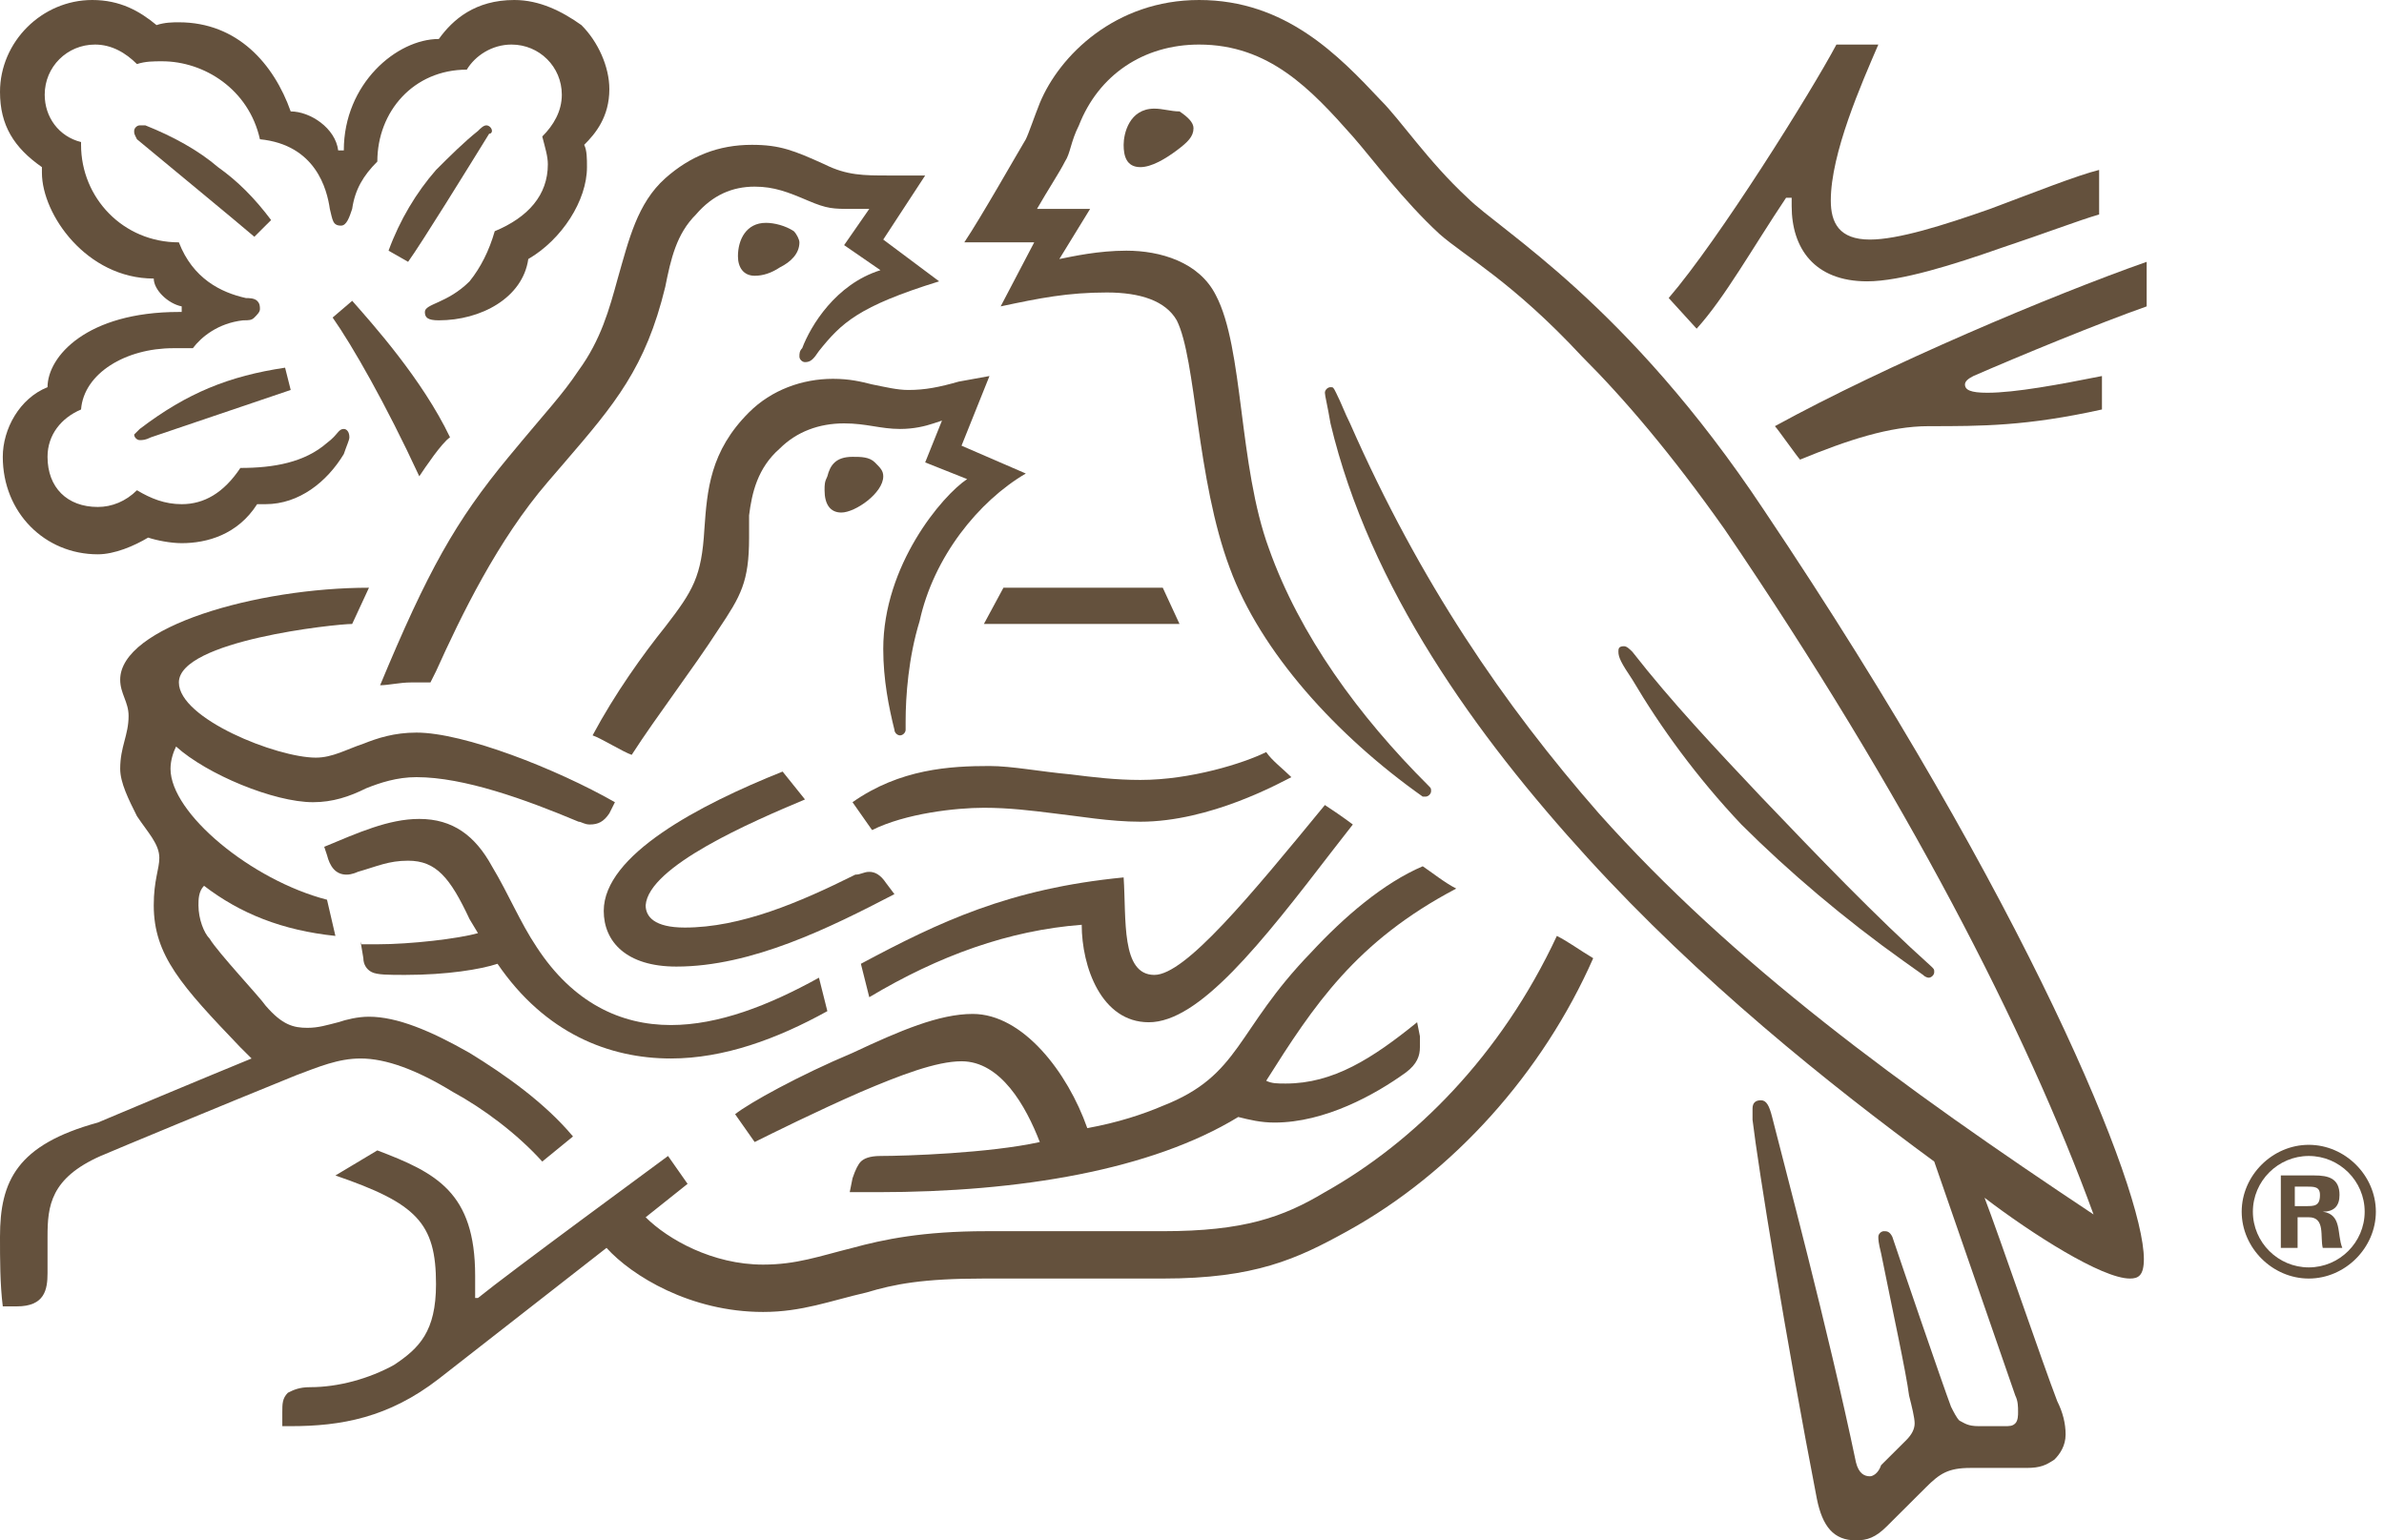 <svg width="65" height="42" viewBox="0 0 65 42" fill="none" xmlns="http://www.w3.org/2000/svg">
<path d="M13.413 3.57C13.413 3.494 13.337 3.418 13.261 3.418C13.185 3.418 13.108 3.494 13.032 3.57C12.651 3.873 12.27 4.253 11.889 4.633C11.356 5.241 10.898 6 10.594 6.835L11.127 7.139C11.508 6.608 12.727 4.633 13.337 3.646C13.413 3.646 13.413 3.57 13.413 3.57Z" fill="#64513D"/>
<path d="M9.069 8.658C9.603 9.418 10.517 11.012 11.432 12.987C11.584 12.759 12.041 12.076 12.27 11.924C11.508 10.329 10.136 8.81 9.603 8.202L9.069 8.658Z" fill="#64513D"/>
<path d="M51.899 26.203L52.432 26.582C52.508 26.658 52.585 26.658 52.585 26.658C52.661 26.658 52.737 26.582 52.737 26.506C52.737 26.43 52.737 26.43 52.661 26.355C51.137 24.988 49.536 23.317 48.012 21.722C46.793 20.43 45.574 19.139 44.507 17.772C44.43 17.696 44.354 17.62 44.278 17.62C44.126 17.62 44.126 17.696 44.126 17.772C44.126 17.924 44.202 18.076 44.507 18.532C45.269 19.823 46.259 21.19 47.479 22.481C48.774 23.772 50.298 25.063 51.899 26.203Z" fill="#64513D"/>
<path d="M21.263 7.291C21.568 7.139 21.796 6.911 21.796 6.608C21.796 6.532 21.72 6.38 21.644 6.304C21.415 6.152 21.11 6.076 20.882 6.076C20.348 6.076 20.12 6.532 20.12 6.987C20.12 7.291 20.272 7.519 20.577 7.519C20.805 7.519 21.034 7.443 21.263 7.291Z" fill="#64513D"/>
<path d="M31.474 2.962C30.789 2.962 30.636 3.645 30.636 3.949C30.636 4.253 30.712 4.557 31.093 4.557C31.398 4.557 31.779 4.329 32.084 4.101C32.389 3.873 32.541 3.721 32.541 3.494C32.541 3.342 32.389 3.19 32.16 3.038C31.932 3.038 31.703 2.962 31.474 2.962Z" fill="#64513D"/>
<path d="M24.768 10.633C24.463 10.633 24.159 10.557 23.777 10.481C23.473 10.405 23.168 10.329 22.71 10.329C21.872 10.329 21.034 10.633 20.424 11.241C19.357 12.304 19.281 13.367 19.205 14.43C19.129 15.722 18.9 16.101 18.138 17.089C17.528 17.848 16.766 18.911 16.157 20.051C16.385 20.127 16.995 20.506 17.223 20.582C17.909 19.519 18.9 18.228 19.586 17.165C20.196 16.253 20.424 15.873 20.424 14.658C20.424 14.43 20.424 14.278 20.424 14.051C20.5 13.443 20.653 12.759 21.262 12.228C21.72 11.772 22.329 11.544 23.015 11.544C23.625 11.544 24.006 11.696 24.54 11.696C24.921 11.696 25.225 11.62 25.454 11.544L25.683 11.468L25.225 12.608L26.369 13.063C25.683 13.519 24.082 15.418 24.082 17.696C24.082 18.532 24.235 19.291 24.387 19.899C24.387 19.975 24.463 20.051 24.54 20.051C24.616 20.051 24.692 19.975 24.692 19.899V19.671C24.692 18.987 24.768 17.924 25.073 16.937C25.454 15.19 26.673 13.671 27.969 12.911L26.216 12.152L26.978 10.253L26.14 10.405C25.607 10.557 25.225 10.633 24.768 10.633Z" fill="#64513D"/>
<path d="M3.658 11.848C3.658 11.924 3.734 12 3.81 12C3.887 12 3.963 12 4.115 11.924L7.926 10.633L7.773 10.025C6.249 10.253 5.106 10.709 3.81 11.696C3.734 11.772 3.658 11.848 3.658 11.848Z" fill="#64513D"/>
<path d="M53.804 10.253C55.023 9.721 57.233 8.81 58.529 8.354V7.139C55.938 8.051 51.441 9.949 48.393 11.62C48.469 11.696 49.003 12.456 49.079 12.532C50.374 12 51.518 11.62 52.585 11.62C54.033 11.62 55.252 11.62 57.31 11.165V10.253C56.166 10.481 54.947 10.709 54.185 10.709C53.728 10.709 53.575 10.633 53.575 10.481C53.575 10.405 53.651 10.329 53.804 10.253Z" fill="#64513D"/>
<path d="M40.01 5.392C38.943 4.405 38.181 3.266 37.647 2.734C36.504 1.519 35.056 0 32.694 0C30.407 0 28.883 1.519 28.35 2.81C28.198 3.19 28.045 3.646 27.969 3.797C27.74 4.177 26.75 5.924 26.292 6.608H28.198L27.283 8.354C28.35 8.127 29.112 7.975 30.179 7.975C31.093 7.975 31.779 8.203 32.084 8.734C32.618 9.797 32.618 13.063 33.532 15.494C34.37 17.772 36.428 20.051 38.791 21.721H38.867C38.943 21.721 39.019 21.646 39.019 21.57C39.019 21.494 39.019 21.494 38.943 21.418C37.038 19.519 35.437 17.317 34.599 14.962C33.761 12.684 33.913 9.494 33.151 8.051C32.694 7.139 31.627 6.835 30.712 6.835C29.95 6.835 29.264 6.987 28.883 7.063L29.722 5.696H28.274C28.578 5.165 28.883 4.709 29.036 4.405C29.188 4.177 29.188 3.873 29.417 3.418C29.95 2.051 31.17 1.215 32.694 1.215C34.599 1.215 35.742 2.43 36.885 3.722C37.419 4.329 38.257 5.468 39.248 6.38C39.934 6.987 41.229 7.671 43.135 9.722C44.278 10.861 45.573 12.38 47.021 14.43C51.975 21.721 55.252 28.101 57.081 33.114C51.822 29.62 47.25 26.279 43.592 22.177C41.001 19.215 38.714 15.873 36.809 11.544C36.657 11.241 36.581 11.013 36.428 10.709C36.352 10.557 36.352 10.557 36.276 10.557C36.2 10.557 36.123 10.633 36.123 10.709C36.123 10.785 36.2 11.089 36.276 11.544C37.343 16.025 40.239 20.051 43.287 23.392C46.335 26.734 49.841 29.544 52.737 31.671L54.947 38.051C55.023 38.203 55.023 38.354 55.023 38.506C55.023 38.582 55.023 38.734 54.947 38.81C54.871 38.886 54.795 38.886 54.642 38.886H53.956C53.651 38.886 53.575 38.81 53.423 38.734C53.347 38.658 53.27 38.506 53.194 38.354C52.965 37.747 51.822 34.405 51.594 33.721C51.517 33.57 51.441 33.57 51.365 33.57C51.289 33.57 51.213 33.646 51.213 33.721C51.213 33.797 51.213 33.873 51.289 34.177C51.594 35.696 51.975 37.443 52.051 38.051C52.127 38.354 52.203 38.658 52.203 38.81C52.203 38.962 52.127 39.114 51.975 39.266L51.289 39.949C51.213 40.177 51.06 40.253 50.984 40.253C50.832 40.253 50.679 40.177 50.603 39.873C49.841 36.228 48.622 31.671 48.317 30.456C48.24 30.152 48.164 30 48.012 30C47.859 30 47.783 30.076 47.783 30.228C47.783 30.304 47.783 30.456 47.783 30.532C47.936 31.823 48.698 36.532 49.536 40.861C49.688 41.62 49.993 42 50.603 42C50.908 42 51.136 41.924 51.441 41.62C51.899 41.165 51.975 41.089 52.508 40.557C52.889 40.177 53.118 40.025 53.728 40.025H55.252C55.633 40.025 55.785 39.949 56.014 39.797C56.166 39.646 56.319 39.418 56.319 39.114C56.319 38.81 56.242 38.506 56.09 38.203C55.709 37.215 54.49 33.646 54.109 32.658C55.404 33.646 57.309 34.861 58.072 34.861C58.3 34.861 58.453 34.785 58.453 34.329C58.453 32.43 55.328 24.683 48.088 13.899C44.354 8.278 40.924 6.304 40.01 5.392Z" fill="#64513D"/>
<path d="M50.07 1.215C49.384 2.506 46.869 6.532 45.497 8.126L46.259 8.962C47.021 8.126 47.783 6.759 48.698 5.392H48.85C48.85 5.468 48.85 5.544 48.85 5.62C48.85 6.759 49.46 7.671 50.908 7.671C51.822 7.671 53.27 7.215 54.566 6.759C55.709 6.38 56.7 6 57.233 5.848V4.633C56.624 4.785 55.48 5.24 54.261 5.696C52.966 6.152 51.746 6.532 50.984 6.532C50.146 6.532 49.917 6.076 49.917 5.468C49.917 4.177 50.755 2.278 51.213 1.215H50.07Z" fill="#64513D"/>
<path d="M10.745 37.215C10.059 37.595 9.221 37.823 8.459 37.823C8.154 37.823 8.002 37.899 7.849 37.975C7.697 38.127 7.697 38.279 7.697 38.506V38.886H7.925C9.297 38.886 10.593 38.658 11.964 37.595L16.537 34.025C17.223 34.785 18.823 35.772 20.805 35.772C21.872 35.772 22.634 35.468 23.625 35.241C24.387 35.013 25.149 34.861 26.825 34.861H31.703C34.218 34.861 35.361 34.329 36.733 33.57C39.629 31.975 42.067 29.241 43.439 26.127C43.058 25.899 42.753 25.671 42.448 25.519C40.924 28.785 38.562 31.139 36.123 32.506C34.98 33.19 33.913 33.57 31.703 33.57H26.901C25.149 33.57 24.082 33.797 23.244 34.025C22.329 34.253 21.719 34.481 20.805 34.481C19.433 34.481 18.214 33.797 17.604 33.19L18.747 32.279L18.214 31.519C17.909 31.747 13.87 34.709 13.031 35.392H12.955C12.955 35.165 12.955 35.013 12.955 34.785C12.955 32.506 11.888 31.975 10.288 31.367L9.145 32.051C11.355 32.81 11.888 33.342 11.888 35.013C11.888 36.304 11.431 36.76 10.745 37.215Z" fill="#64513D"/>
<path d="M4.877 8.506C2.362 8.506 1.296 9.722 1.296 10.557C0.533 10.861 0.076 11.696 0.076 12.456C0.076 13.975 1.219 15.114 2.667 15.114C3.125 15.114 3.658 14.886 4.039 14.658C4.268 14.734 4.649 14.81 4.954 14.81C5.639 14.81 6.478 14.582 7.011 13.747C7.087 13.747 7.164 13.747 7.24 13.747C8.154 13.747 8.916 13.139 9.374 12.38C9.45 12.152 9.526 12 9.526 11.924C9.526 11.772 9.45 11.696 9.374 11.696C9.221 11.696 9.221 11.848 8.916 12.076C8.307 12.608 7.469 12.759 6.554 12.759C6.097 13.443 5.563 13.747 4.954 13.747C4.496 13.747 4.115 13.595 3.734 13.367C3.429 13.671 3.048 13.823 2.667 13.823C1.829 13.823 1.296 13.291 1.296 12.456C1.296 11.848 1.677 11.392 2.21 11.165C2.286 10.177 3.429 9.494 4.725 9.494C4.877 9.494 5.106 9.494 5.258 9.494C5.487 9.19 5.944 8.81 6.63 8.734C6.783 8.734 6.859 8.734 6.935 8.658C7.011 8.582 7.087 8.506 7.087 8.43C7.087 8.354 7.087 8.278 7.011 8.203C6.935 8.127 6.783 8.127 6.706 8.127C6.021 7.975 5.258 7.595 4.877 6.608C3.353 6.608 2.21 5.392 2.21 3.949V3.873C1.6 3.722 1.219 3.19 1.219 2.582C1.219 1.823 1.829 1.215 2.591 1.215C3.048 1.215 3.429 1.443 3.734 1.747C3.963 1.671 4.192 1.671 4.42 1.671C5.563 1.671 6.783 2.43 7.087 3.797C8.612 3.949 8.916 5.165 8.993 5.696C9.069 6 9.069 6.152 9.298 6.152C9.45 6.152 9.526 5.924 9.602 5.696C9.679 5.165 9.907 4.785 10.288 4.405C10.288 3.038 11.279 1.899 12.727 1.899C12.956 1.519 13.413 1.215 13.946 1.215C14.708 1.215 15.318 1.823 15.318 2.582C15.318 3.038 15.089 3.418 14.785 3.722C14.861 4.025 14.937 4.253 14.937 4.481C14.937 5.316 14.404 5.924 13.489 6.304C13.337 6.835 13.108 7.291 12.803 7.671C12.194 8.278 11.584 8.278 11.584 8.506C11.584 8.658 11.66 8.734 11.965 8.734C13.108 8.734 14.251 8.127 14.404 7.063C15.318 6.532 16.004 5.468 16.004 4.557C16.004 4.329 16.004 4.101 15.928 3.949C16.233 3.646 16.614 3.19 16.614 2.43C16.614 1.823 16.309 1.139 15.852 0.684C15.318 0.304 14.708 0 14.023 0C12.956 0 12.346 0.532 11.965 1.063C10.822 1.063 9.374 2.278 9.374 4.101H9.221C9.145 3.494 8.459 3.038 7.926 3.038C7.469 1.747 6.478 0.608 4.877 0.608C4.725 0.608 4.496 0.608 4.268 0.684C3.81 0.304 3.277 0 2.515 0C1.143 0 0 1.139 0 2.506C0 3.418 0.381 4.025 1.143 4.557V4.709C1.143 5.848 2.362 7.595 4.192 7.595C4.192 7.899 4.573 8.278 4.954 8.354V8.506H4.877Z" fill="#64513D"/>
<path d="M24.234 4.785C23.549 4.785 23.091 4.785 22.482 4.481C21.643 4.101 21.262 3.949 20.5 3.949C19.586 3.949 18.823 4.253 18.138 4.861C17.375 5.544 17.147 6.532 16.842 7.595C16.613 8.43 16.385 9.266 15.775 10.101C15.318 10.785 14.937 11.165 13.87 12.456C12.422 14.203 11.66 15.57 10.364 18.684C10.593 18.684 10.898 18.608 11.203 18.608C11.355 18.608 11.507 18.608 11.736 18.608L11.888 18.304C12.574 16.785 13.565 14.734 14.937 13.139L15.394 12.608C16.766 11.013 17.604 10.025 18.138 7.823C18.29 7.063 18.442 6.38 18.976 5.848C19.433 5.317 19.967 5.089 20.576 5.089C21.11 5.089 21.491 5.241 22.024 5.468C22.558 5.696 22.71 5.696 23.244 5.696C23.396 5.696 23.549 5.696 23.701 5.696L23.015 6.684L24.006 7.367C22.786 7.747 22.101 8.886 21.872 9.494C21.796 9.57 21.796 9.646 21.796 9.722C21.796 9.798 21.872 9.874 21.948 9.874C22.101 9.874 22.177 9.798 22.329 9.57C22.939 8.81 23.396 8.355 25.606 7.671L24.082 6.532L25.225 4.785H24.234Z" fill="#64513D"/>
<path d="M31.703 16.025H27.359L26.826 17.013H32.16L31.703 16.025Z" fill="#64513D"/>
<path d="M39.705 24.228C39.4 24.076 39.019 23.772 38.791 23.62C37.724 24.076 36.657 24.988 35.742 25.975C33.684 28.101 33.837 29.317 31.703 30.152C31.169 30.38 30.484 30.608 29.645 30.76C29.112 29.241 27.892 27.646 26.521 27.646C25.606 27.646 24.539 28.101 23.244 28.709C21.796 29.317 20.424 30.076 20.043 30.38L20.576 31.139C21.034 30.912 22.253 30.304 23.472 29.772C24.539 29.317 25.53 28.937 26.216 28.937C27.283 28.937 27.969 30.152 28.35 31.139C26.978 31.443 24.692 31.519 24.006 31.519C23.701 31.519 23.549 31.595 23.472 31.671C23.396 31.747 23.32 31.899 23.244 32.127L23.168 32.506H23.93C27.816 32.506 31.398 31.899 33.761 30.456C34.066 30.532 34.37 30.608 34.751 30.608C36.123 30.608 37.495 29.848 38.333 29.241C38.638 29.013 38.714 28.785 38.714 28.557C38.714 28.481 38.714 28.329 38.714 28.253L38.638 27.873C37.419 28.861 36.352 29.544 35.056 29.544C34.828 29.544 34.675 29.544 34.523 29.468C35.818 27.418 36.962 25.671 39.705 24.228Z" fill="#64513D"/>
<path d="M31.474 26.582C30.56 26.582 30.712 25.063 30.636 23.924C27.512 24.228 25.606 25.139 23.472 26.279L23.701 27.19C25.606 26.051 27.512 25.367 29.493 25.215C29.493 26.355 30.026 27.873 31.322 27.873C32.694 27.873 34.37 25.747 36.352 23.165L36.885 22.481C36.58 22.253 36.352 22.101 36.123 21.95C34.066 24.456 32.313 26.582 31.474 26.582Z" fill="#64513D"/>
<path d="M23.777 22.633C24.692 22.177 26.064 22.025 26.826 22.025C27.512 22.025 28.121 22.101 28.731 22.177C29.417 22.253 30.255 22.405 31.093 22.405C32.999 22.405 34.904 21.342 35.209 21.19C34.98 20.962 34.675 20.734 34.523 20.506C33.913 20.81 32.465 21.266 31.093 21.266C30.408 21.266 29.798 21.19 29.188 21.114C28.35 21.038 27.588 20.886 26.978 20.886C25.911 20.886 24.54 20.962 23.244 21.873L23.777 22.633Z" fill="#64513D"/>
<path d="M9.831 25.671L9.907 26.127C9.907 26.279 9.983 26.43 10.136 26.506C10.288 26.582 10.593 26.582 11.05 26.582C12.193 26.582 13.108 26.43 13.565 26.279C14.861 28.177 16.613 28.861 18.29 28.861C19.738 28.861 21.186 28.329 22.558 27.57L22.329 26.658C20.957 27.418 19.586 27.949 18.29 27.949C16.918 27.949 15.623 27.342 14.632 25.823C14.175 25.139 13.87 24.38 13.413 23.62C12.955 22.785 12.346 22.329 11.431 22.329C10.593 22.329 9.755 22.709 8.84 23.089L8.916 23.316C8.993 23.62 9.145 23.848 9.45 23.848C9.602 23.848 9.755 23.772 9.755 23.772C10.288 23.62 10.593 23.468 11.126 23.468C11.889 23.468 12.27 23.924 12.803 25.063L13.032 25.443C12.498 25.595 11.203 25.747 10.288 25.747H9.831V25.671Z" fill="#64513D"/>
<path d="M21.948 21.798L21.338 21.038C19.052 21.95 16.461 23.317 16.461 24.836C16.461 25.671 17.071 26.355 18.442 26.355C20.5 26.355 22.634 25.291 24.387 24.38L24.158 24.076C24.006 23.848 23.853 23.772 23.701 23.772C23.548 23.772 23.472 23.848 23.32 23.848C21.796 24.608 20.195 25.291 18.671 25.291C17.833 25.291 17.604 24.988 17.604 24.684C17.68 23.62 20.5 22.405 21.948 21.798Z" fill="#64513D"/>
<path d="M23.854 12.608C23.701 12.456 23.472 12.456 23.244 12.456C22.787 12.456 22.634 12.684 22.558 12.988C22.482 13.139 22.482 13.215 22.482 13.367C22.482 13.747 22.634 13.975 22.939 13.975C23.32 13.975 24.082 13.443 24.082 12.988C24.082 12.836 24.006 12.76 23.854 12.608Z" fill="#64513D"/>
<path d="M0.076 35.62H0.457C1.219 35.62 1.296 35.165 1.296 34.709C1.296 34.405 1.296 34.101 1.296 33.722C1.296 32.886 1.372 32.127 2.744 31.519C3.277 31.291 6.021 30.152 8.078 29.317C8.688 29.089 9.221 28.861 9.831 28.861C10.517 28.861 11.355 29.165 12.346 29.772C13.184 30.228 14.099 30.912 14.785 31.671L15.623 30.987C14.861 30.076 13.794 29.317 12.803 28.709C11.736 28.101 10.822 27.722 10.06 27.722C9.755 27.722 9.45 27.797 9.221 27.873C8.916 27.949 8.688 28.025 8.383 28.025C8.002 28.025 7.697 27.949 7.24 27.418C7.087 27.19 5.944 25.975 5.716 25.595C5.563 25.443 5.411 25.063 5.411 24.684C5.411 24.532 5.411 24.304 5.563 24.152C6.554 24.912 7.697 25.367 9.145 25.519L8.916 24.532C6.859 24 4.649 22.177 4.649 20.962C4.649 20.734 4.725 20.506 4.801 20.355C5.639 21.114 7.469 21.873 8.535 21.873C9.069 21.873 9.526 21.722 9.983 21.494C10.364 21.342 10.822 21.19 11.355 21.19C12.651 21.19 14.327 21.797 15.775 22.405C15.852 22.405 15.928 22.481 16.08 22.481C16.309 22.481 16.461 22.405 16.614 22.177L16.766 21.873C15.166 20.962 12.651 19.975 11.355 19.975C10.745 19.975 10.288 20.127 9.907 20.279C9.45 20.43 9.069 20.658 8.612 20.658C7.545 20.658 4.877 19.595 4.877 18.608C4.877 17.468 9.145 17.013 9.602 17.013L10.06 16.025C7.011 16.025 3.277 17.089 3.277 18.532C3.277 18.912 3.506 19.139 3.506 19.519C3.506 20.051 3.277 20.355 3.277 20.962C3.277 21.342 3.506 21.797 3.734 22.253C4.039 22.709 4.344 23.013 4.344 23.392C4.344 23.696 4.192 24 4.192 24.684C4.192 26.051 4.954 26.886 6.554 28.557L6.859 28.861C5.563 29.392 3.201 30.38 2.667 30.608C0.457 31.215 0 32.203 0 33.722C0 34.329 0 35.013 0.076 35.62Z" fill="#64513D"/>
<path d="M5.944 4.557C5.411 4.101 4.725 3.722 3.963 3.418H3.81C3.734 3.418 3.658 3.494 3.658 3.57C3.658 3.646 3.658 3.646 3.734 3.797C4.649 4.557 6.402 6 6.935 6.456L7.392 6C6.935 5.392 6.478 4.937 5.944 4.557Z" fill="#64513D"/>
<path d="M62.873 32.354H62.568V32.886H62.873C63.101 32.886 63.254 32.886 63.254 32.582C63.254 32.354 63.101 32.354 62.873 32.354ZM63.33 34.025C63.254 33.721 63.406 33.19 62.949 33.19H62.644V34.025H62.187V32.05H63.101C63.482 32.05 63.787 32.127 63.787 32.582C63.787 32.886 63.635 33.038 63.33 33.038C63.863 33.114 63.711 33.645 63.863 34.025H63.33ZM62.949 31.519C62.111 31.519 61.425 32.202 61.425 33.038C61.425 33.873 62.111 34.557 62.949 34.557C63.787 34.557 64.473 33.873 64.473 33.038C64.473 32.202 63.787 31.519 62.949 31.519ZM62.949 34.861C61.958 34.861 61.12 34.025 61.12 33.038C61.12 32.05 61.958 31.215 62.949 31.215C63.94 31.215 64.778 32.05 64.778 33.038C64.778 34.025 63.94 34.861 62.949 34.861Z" fill="#64513D"/>
</svg>
